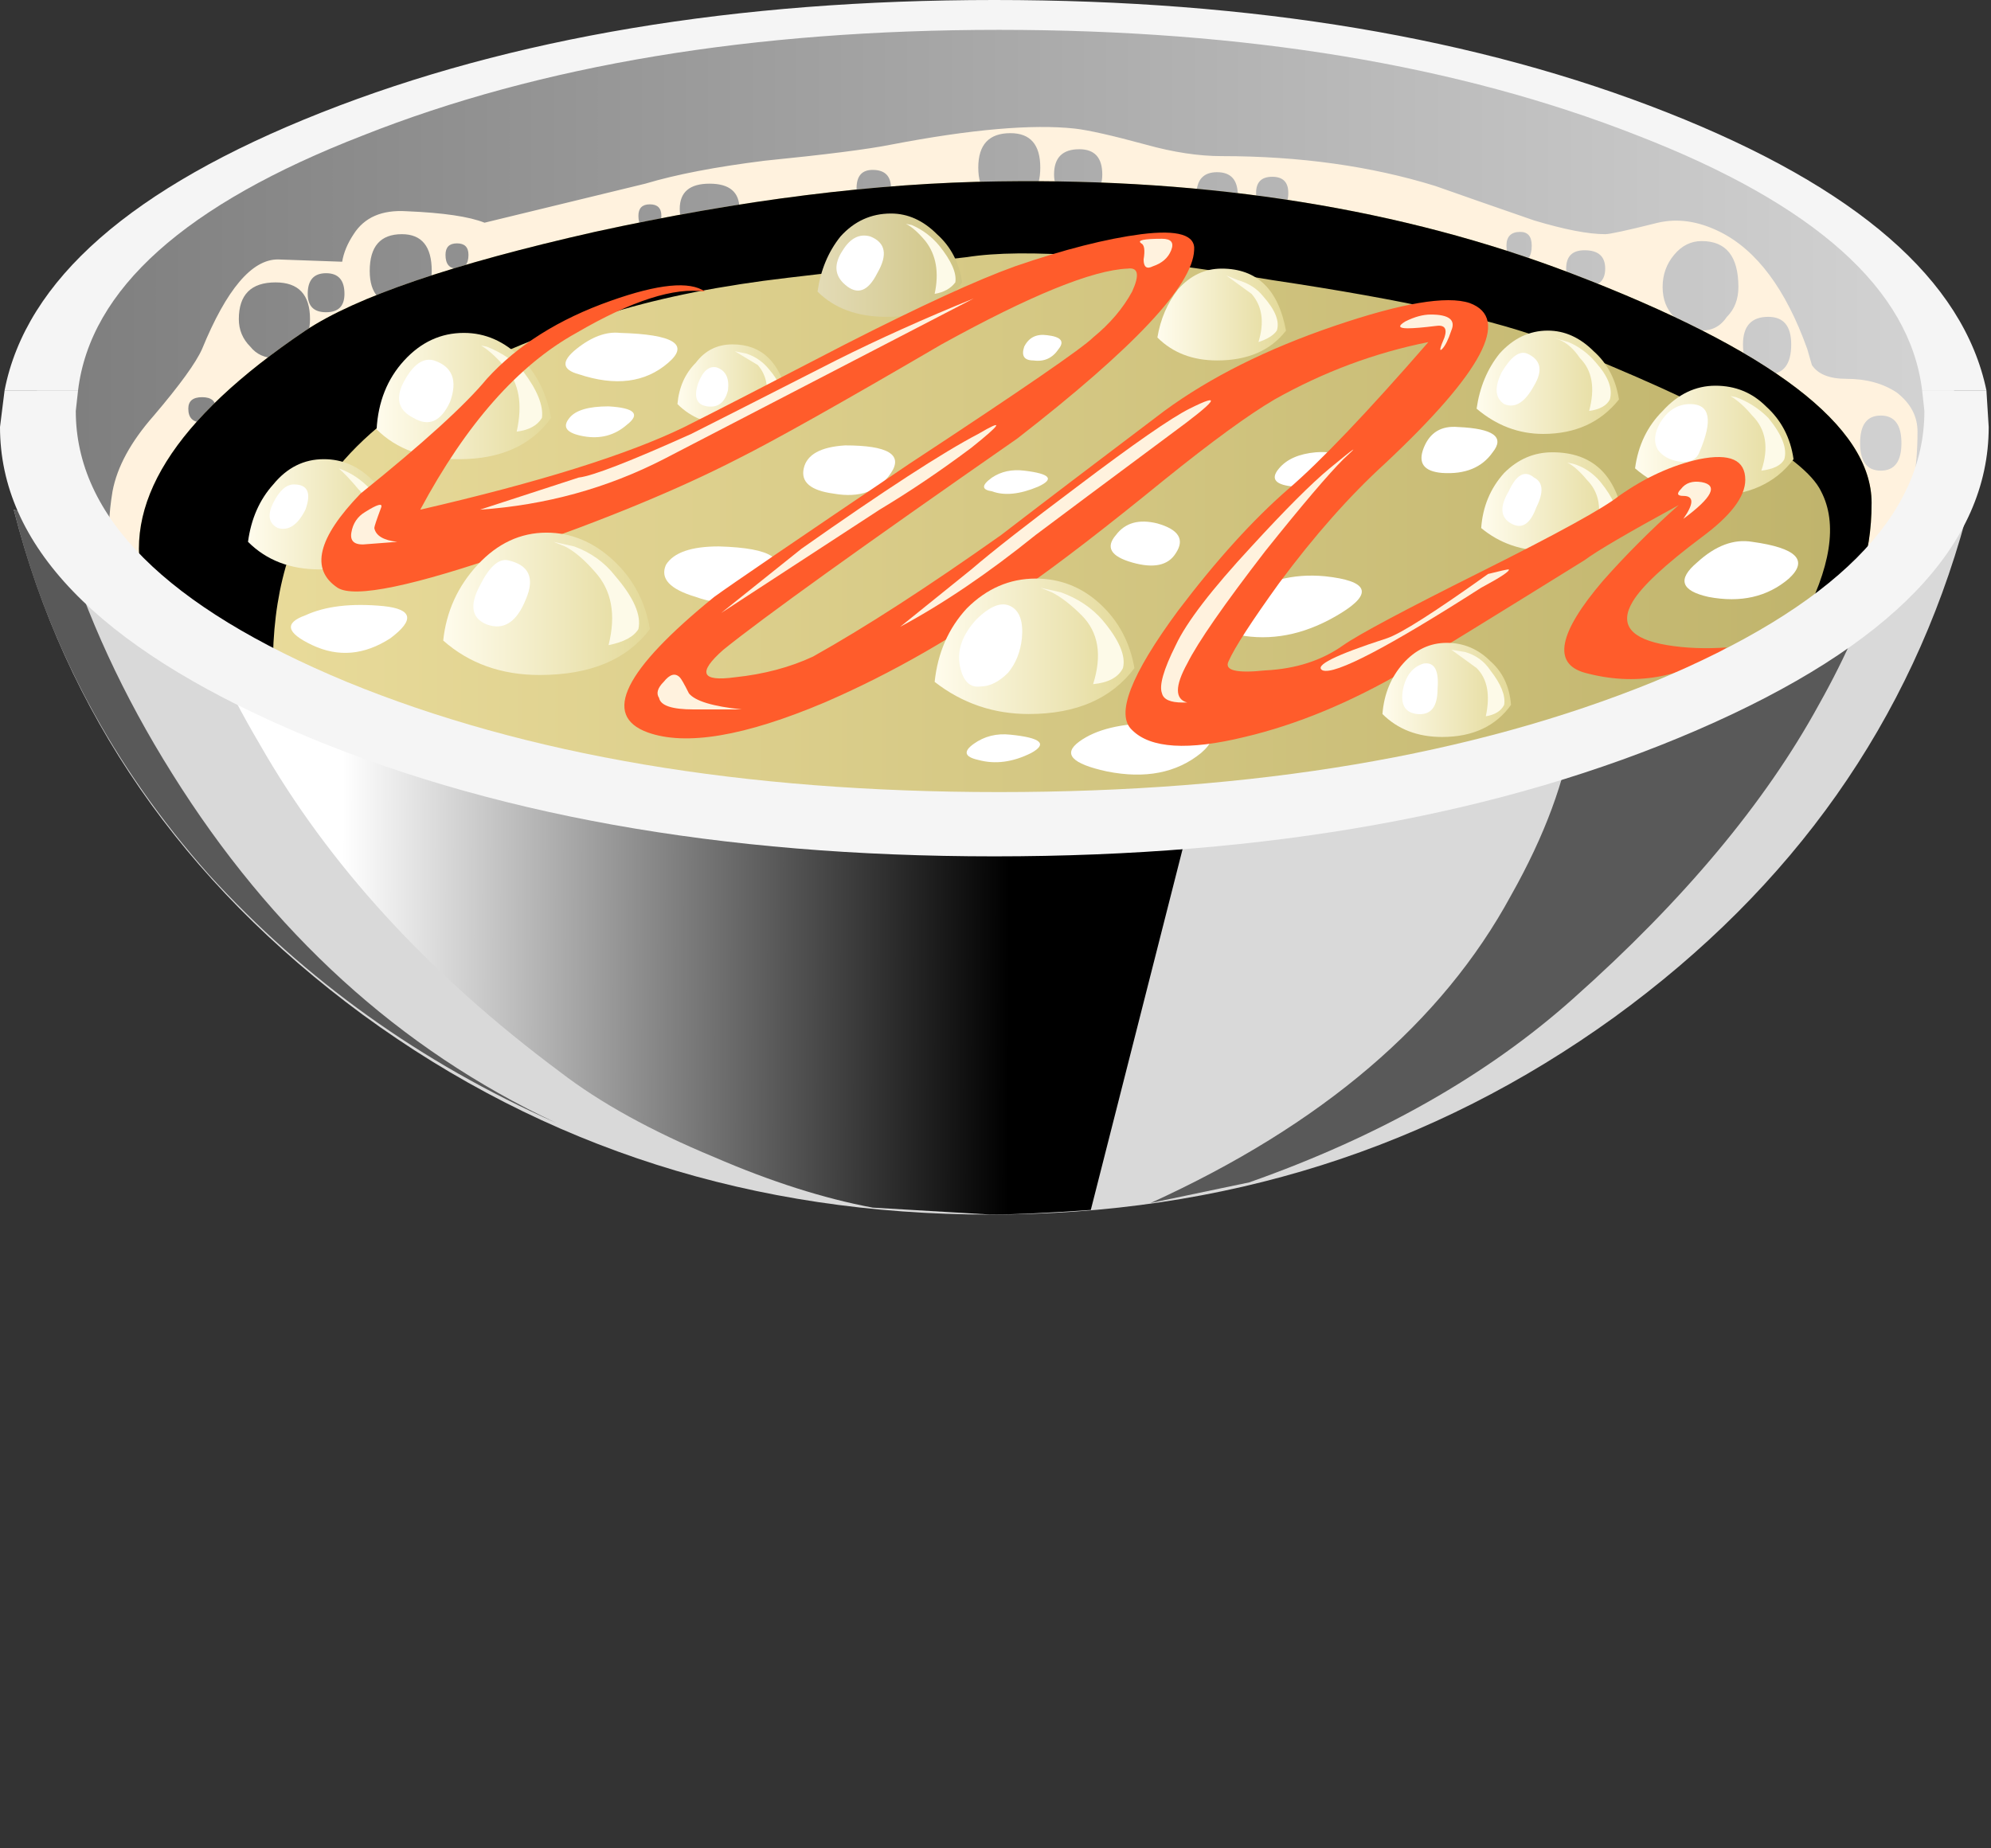 <?xml version="1.0" encoding="iso-8859-1"?>
<!-- Generator: Adobe Illustrator 15.1.0, SVG Export Plug-In . SVG Version: 6.00 Build 0)  -->
<!DOCTYPE svg PUBLIC "-//W3C//DTD SVG 1.1//EN" "http://www.w3.org/Graphics/SVG/1.1/DTD/svg11.dtd">
<svg version="1.1" id="flash0.ai" xmlns="http://www.w3.org/2000/svg" xmlns:xlink="http://www.w3.org/1999/xlink" x="0px" y="0px"
	 width="43.35px" height="40.25px" viewBox="0 0 43.35 40.25" style="enable-background:new 0 0 43.35 40.25;" xml:space="preserve"
	>
<rect x="0" y="0" width="43.35" height="40.25" fill="#333333" stroke="none"/>
<symbol  id="flash0.ai_x5F_8_x2F_Layer_7_x2F__x3C_Path_x3E__x5F_16" viewBox="0 -2.95 4.35 2.95">
	<g id="Layer_1_10_">
		<linearGradient id="SVGID_1_" gradientUnits="userSpaceOnUse" x1="-0.025" y1="-1.475" x2="4.325" y2="-1.475">
			<stop  offset="0" style="stop-color:#FFFCED"/>
			<stop  offset="1" style="stop-color:#E3D998"/>
		</linearGradient>
		<path style="fill-rule:evenodd;clip-rule:evenodd;fill:url(#SVGID_1_);" d="M0-2.25c0.067,0.633,0.3,1.167,0.7,1.6
			C1.133-0.217,1.633,0,2.2,0c0.533,0,1-0.183,1.4-0.55s0.65-0.833,0.75-1.4c-0.5-0.667-1.267-1-2.3-1C1.283-2.95,0.6-2.717,0-2.25z
			"/>
	</g>
</symbol>
<symbol  id="flash0.ai_x5F_8_x2F_Layer_7_x2F__x3C_Path_x3E__x5F_22" viewBox="0 -3.1 4.5 3.1">
	<g id="Layer_1_9_">
		<linearGradient id="SVGID_2_" gradientUnits="userSpaceOnUse" x1="0" y1="-1.55" x2="4.5" y2="-1.55">
			<stop  offset="0" style="stop-color:#FFFCED"/>
			<stop  offset="1" style="stop-color:#E3D998"/>
		</linearGradient>
		<path style="fill-rule:evenodd;clip-rule:evenodd;fill:url(#SVGID_2_);" d="M0-2.35C0.067-1.717,0.317-1.167,0.75-0.7
			C1.183-0.233,1.683,0,2.25,0C2.783,0,3.267-0.2,3.7-0.6C4.133-1,4.4-1.5,4.5-2.1c-0.5-0.667-1.3-1-2.4-1
			C1.267-3.1,0.567-2.85,0-2.35z"/>
	</g>
</symbol>
<symbol  id="flash0.ai_x5F_8_x2F_Layer_7_x2F__x3C_Path_x3E__x5F_23" viewBox="-0.002 -11.143 31.002 11.178">
	<g id="Layer_1_8_">
		<path style="fill-rule:evenodd;clip-rule:evenodd;fill:#FF5C2B;" d="M28.25-5.7C28.817-5.3,29.4-5.033,30-4.9
			c0.667,0.133,1-0.017,1-0.45c0-0.367-0.317-0.783-0.95-1.25c-0.8-0.6-1.3-1.066-1.5-1.4c-0.3-0.5-0.05-0.817,0.75-0.95
			c0.4-0.066,0.833-0.083,1.3-0.05c-0.967-0.667-2-0.85-3.1-0.55c-0.7,0.2-0.567,0.867,0.4,2c0.5,0.566,1.05,1.117,1.65,1.65
			c-1.1-0.6-1.783-1-2.05-1.2c-1.933-1.2-3.233-2-3.9-2.4c-1.2-0.7-2.367-1.183-3.5-1.45c-1.233-0.3-2.05-0.25-2.45,0.15
			c-0.367,0.333-0.033,1.2,1,2.6c0.833,1.1,1.633,1.983,2.4,2.65c0.7,0.6,1.717,1.667,3.05,3.2C22.933-2.583,21.817-3,20.75-3.6
			c-0.567-0.333-1.367-0.917-2.4-1.75c-1.267-1.033-2.283-1.816-3.05-2.35c-1.433-1.033-2.883-1.867-4.35-2.5
			c-1.733-0.733-3.017-0.95-3.85-0.65c-1,0.367-0.517,1.35,1.45,2.95C8.917-7.633,10.333-6.667,12.8-5c2.434,1.6,3.767,2.517,4,2.75
			c0.367,0.3,0.65,0.633,0.85,1c0.167,0.367,0.133,0.533-0.1,0.5c-0.767-0.033-2.117-0.583-4.05-1.65
			c-2.167-1.267-3.65-2.1-4.45-2.5c-1.3-0.667-2.917-1.333-4.85-2C2-7.667,0.717-7.933,0.35-7.7c-0.6,0.4-0.434,1.083,0.5,2.05
			c1.367,1.1,2.283,1.933,2.75,2.5c0.667,0.733,1.566,1.3,2.7,1.7c1.034,0.367,1.717,0.434,2.05,0.2c-0.667,0.1-1.6-0.2-2.8-0.9
			C4.283-2.85,3.15-4.133,2.15-6c2.6,0.6,4.517,1.2,5.75,1.8c0.6,0.3,1.767,0.9,3.5,1.8c1.633,0.833,2.867,1.4,3.7,1.7
			c1.066,0.367,1.983,0.6,2.75,0.7c0.8,0.1,1.183-0.017,1.15-0.35c-0.033-0.767-1.317-2.133-3.85-4.1c-3.4-2.367-5.533-3.9-6.4-4.6
			C8.183-9.55,8.267-9.75,9-9.65c0.633,0.066,1.2,0.217,1.7,0.45c1.133,0.633,2.5,1.517,4.1,2.65c0.867,0.667,2.05,1.566,3.55,2.7
			c1,0.733,2.233,1.35,3.7,1.85C23.517-1.5,24.5-1.333,25-1.5C25.9-1.833,25.283-3,23.15-5c-0.767-0.7-1.533-1.567-2.3-2.6
			c-0.6-0.833-0.967-1.4-1.1-1.7c-0.1-0.2,0.167-0.267,0.8-0.2c0.667,0.033,1.233,0.217,1.7,0.55c0.333,0.233,1.333,0.767,3,1.6
			C26.917-6.517,27.917-5.967,28.25-5.7z"/>
	</g>
</symbol>
<symbol  id="flash0.ai_x5F_8_x2F_Layer_7_x2F__x3C_Path_x3E__x5F_47" viewBox="0 -2.25 3.1 2.25">
	<g id="Layer_1_7_">
		<linearGradient id="SVGID_3_" gradientUnits="userSpaceOnUse" x1="0.013" y1="-1.125" x2="3.088" y2="-1.125">
			<stop  offset="0" style="stop-color:#FFFCED"/>
			<stop  offset="1" style="stop-color:#E3D998"/>
		</linearGradient>
		<path style="fill-rule:evenodd;clip-rule:evenodd;fill:url(#SVGID_3_);" d="M0-1.7c0.067,0.467,0.233,0.867,0.5,1.2
			C0.8-0.167,1.15,0,1.55,0c0.367,0,0.7-0.15,1-0.45C2.85-0.717,3.033-1.067,3.1-1.5C2.7-2,2.15-2.25,1.45-2.25
			C0.917-2.25,0.433-2.067,0-1.7z"/>
	</g>
</symbol>
<symbol  id="flash0.ai_x5F_8_x2F_Layer_7_x2F__x3C_Path_x3E__x5F_58" viewBox="0 -2.75 3.8 2.75">
	<g id="Layer_1_6_">
		<linearGradient id="SVGID_4_" gradientUnits="userSpaceOnUse" x1="-0.013" y1="-1.375" x2="3.812" y2="-1.375">
			<stop  offset="0" style="stop-color:#FFFCED"/>
			<stop  offset="1" style="stop-color:#E3D998"/>
		</linearGradient>
		<path style="fill-rule:evenodd;clip-rule:evenodd;fill:url(#SVGID_4_);" d="M0-2.1C0.033-1.5,0.233-1,0.6-0.6S1.4,0,1.9,0
			c0.467,0,0.883-0.183,1.25-0.55C3.483-0.883,3.7-1.317,3.8-1.85c-0.433-0.6-1.1-0.9-2-0.9C1.033-2.75,0.433-2.533,0-2.1z"/>
	</g>
</symbol>
<symbol  id="flash0.ai_x5F_8_x2F_Layer_7_x2F__x3C_Path_x3E__x5F_59" viewBox="0 -11 38.7 10.955">
	<g id="Layer_1_5_">
		<path style="fill-rule:evenodd;clip-rule:evenodd;" d="M32.15-2.05c4.367-1.667,6.55-3.333,6.55-5c0-1.2-0.333-2.083-1-2.65h-0.55
			c0.667,1.233,0.817,2.2,0.45,2.9c-0.367,0.767-2.317,1.85-5.85,3.25c-1.167,0.466-3.2,0.917-6.1,1.35
			C22.483-1.667,20.267-1.5,19-1.7c-1.767-0.2-3.067-0.35-3.9-0.45c-1.434-0.167-2.7-0.417-3.8-0.75c-3.267-1-5.4-2.317-6.4-3.95
			c-0.733-1.1-1.066-2.483-1-4.15c-0.933,0.433-1.8,0.933-2.6,1.5C0.5-8.933,0.067-8.517,0-8.25L1.1-8.9
			C0.567-7.1,1.733-5.233,4.6-3.3c1.1,0.733,3.2,1.45,6.3,2.15c3.2,0.7,6.133,1.066,8.8,1.1C24.333,0.017,28.483-0.65,32.15-2.05z"
			/>
	</g>
</symbol>
<symbol  id="flash0.ai_x5F_8_x2F_Layer_7_x2F__x3C_Path_x3E__x5F_63" viewBox="0 -13.35 11.8 13.35">
	<g id="Layer_1_4_">
		<path style="fill-rule:evenodd;clip-rule:evenodd;fill:#595959;" d="M11.8-13.35c-2.933,1.3-5.45,3.1-7.55,5.4
			C2.15-5.583,0.733-2.933,0,0l0.35-0.1l0.7-0.45c0.534-1.767,1.333-3.5,2.4-5.2C5.617-9.217,8.4-11.75,11.8-13.35z"/>
	</g>
</symbol>
<symbol  id="flash0.ai_x5F_8_x2F_Layer_7_x2F__x3C_Path_x3E__x5F_64" viewBox="0 -13.95 15.9 13.95">
	<g id="Layer_1_3_">
		<path style="fill-rule:evenodd;clip-rule:evenodd;fill:#595959;" d="M9.35-1.6c2.967,0.467,5.15,1,6.55,1.6
			c-0.3-1-0.75-2.033-1.35-3.1C13.383-5.233,11.6-7.367,9.2-9.5c-1.867-1.667-4.217-3-7.05-4L0-13.95c3.733,1.7,6.35,3.934,7.85,6.7
			C8.583-5.95,9.033-4.733,9.2-3.6C9.233-3.5,9.283-2.833,9.35-1.6z"/>
	</g>
</symbol>
<symbol  id="flash0.ai_x5F_8_x2F_Layer_7_x2F__x3C_Path_x3E__x5F_65" viewBox="0 -13.55 22.5 13.55">
	<g id="Layer_1_2_">
		
			<linearGradient id="SVGID_5_" gradientUnits="userSpaceOnUse" x1="-24.817" y1="-34.92" x2="-10.292" y2="-34.92" gradientTransform="matrix(1 -0.003 0.003 1 28.175 28.078)">
			<stop  offset="0" style="stop-color:#FFFFFF"/>
			<stop  offset="1" style="stop-color:#000000"/>
		</linearGradient>
		<path style="fill-rule:evenodd;clip-rule:evenodd;fill:url(#SVGID_5_);" d="M2.45-0.6c4.133-0.9,9.167-1.35,15.1-1.35l4.95,0.1
			l-2.95-11.6c-0.933-0.066-1.667-0.1-2.2-0.1L14.8-13.4c-1.066,0.2-2.216,0.566-3.45,1.1C9.983-11.733,8.867-11.117,8-10.45
			C5.133-8.317,2.95-5.933,1.45-3.3C0.683-2,0.2-0.9,0,0L2.45-0.6z"/>
	</g>
</symbol>
<g>
	<path style="fill-rule:evenodd;clip-rule:evenodd;fill:#D9D9D9;" d="M42.6,11.35l0.2-0.05c-1.2,4.4-3.75,8.017-7.649,10.851
		c-3.967,2.866-8.5,4.3-13.601,4.3c-5.133,0-9.683-1.45-13.65-4.351c-3.933-2.899-6.467-6.566-7.6-11l0.35,0.1
		c1.2,1.066,3.75,1.933,7.65,2.6c3.934,0.7,8.417,1.05,13.45,1.05c4.866,0,9.25-0.333,13.15-1C38.7,13.183,41.267,12.35,42.6,11.35z
		"/>
	
		<use xlink:href="#flash0.ai_x5F_8_x2F_Layer_7_x2F__x3C_Path_x3E__x5F_65"  width="22.5" height="13.55" y="-13.55" transform="matrix(1 0 0 -1 4.2 12.9)" style="overflow:visible;opacity:0.719;enable-background:new    ;"/>
	
		<use xlink:href="#flash0.ai_x5F_8_x2F_Layer_7_x2F__x3C_Path_x3E__x5F_64"  width="15.9" height="13.95" y="-13.95" transform="matrix(1 0 0 -1 25.05 12.25)" style="overflow:visible;opacity:0.16;enable-background:new    ;"/>
	
		<use xlink:href="#flash0.ai_x5F_8_x2F_Layer_7_x2F__x3C_Path_x3E__x5F_63"  width="11.8" height="13.35" y="-13.35" transform="matrix(1 0 0 -1 0.3 11.1)" style="overflow:visible;opacity:0.32;enable-background:new    ;"/>
	<linearGradient id="SVGID_6_" gradientUnits="userSpaceOnUse" x1="0.75" y1="9.2" x2="42.6" y2="9.2">
		<stop  offset="0" style="stop-color:#7D7D7D"/>
		<stop  offset="1" style="stop-color:#D4D4D4"/>
	</linearGradient>
	<path style="fill-rule:evenodd;clip-rule:evenodd;fill:url(#SVGID_6_);" d="M36.5,2.8c4.066,1.767,6.1,3.9,6.1,6.4
		s-2.033,4.633-6.1,6.4c-4.1,1.767-9.05,2.65-14.85,2.65c-5.767,0-10.7-0.883-14.8-2.65c-4.067-1.767-6.1-3.9-6.1-6.4
		s2.033-4.633,6.1-6.4c4.1-1.767,9.033-2.65,14.8-2.65C27.45,0.15,32.4,1.033,36.5,2.8z"/>
	<path style="fill-rule:evenodd;clip-rule:evenodd;fill:#F5F5F5;" d="M43.25,8.5h-1.4c-0.267-2.2-2.333-4.05-6.199-5.55
		c-3.9-1.534-8.534-2.3-13.9-2.3c-5.367,0-9.983,0.767-13.85,2.3C4.033,4.45,1.967,6.3,1.7,8.5H0.1C0.567,6.1,2.867,4.083,7,2.45
		S16.017,0,21.65,0C27.283,0,32.167,0.817,36.3,2.45C40.434,4.083,42.75,6.1,43.25,8.5z"/>
	<path style="fill-rule:evenodd;clip-rule:evenodd;fill:#FFF2DE;" d="M7.1,6.8c0.267,0,0.4-0.133,0.4-0.4c0-0.3-0.133-0.45-0.4-0.45
		S6.7,6.1,6.7,6.4C6.7,6.667,6.833,6.8,7.1,6.8z M6,7.8c0.2,0,0.383-0.083,0.55-0.25c0.133-0.167,0.2-0.367,0.2-0.6
		c0-0.534-0.25-0.8-0.75-0.8c-0.533,0-0.8,0.267-0.8,0.8c0,0.233,0.083,0.433,0.25,0.6C5.583,7.717,5.767,7.8,6,7.8z M4.4,9.2
		c0.2,0,0.3-0.1,0.3-0.3c0-0.167-0.1-0.25-0.3-0.25c-0.2,0-0.3,0.083-0.3,0.25C4.1,9.1,4.2,9.2,4.4,9.2z M8.75,5.1
		c-0.467,0-0.7,0.267-0.7,0.8c0,0.5,0.233,0.75,0.7,0.75C9.183,6.65,9.4,6.4,9.4,5.9C9.4,5.367,9.183,5.1,8.75,5.1z M9.95,5.3
		C9.783,5.3,9.7,5.383,9.7,5.55c0,0.2,0.083,0.3,0.25,0.3c0.167,0,0.25-0.1,0.25-0.3C10.2,5.383,10.117,5.3,9.95,5.3z M14.15,5
		c0.167,0,0.25-0.1,0.25-0.3c0-0.167-0.083-0.25-0.25-0.25c-0.167,0-0.25,0.083-0.25,0.25C13.9,4.9,13.983,5,14.15,5z M18.65,4.1
		c0,0.233,0.117,0.35,0.35,0.35c0.267,0,0.4-0.117,0.4-0.35c0-0.267-0.133-0.4-0.4-0.4C18.767,3.7,18.65,3.833,18.65,4.1z
		 M16.1,4.55C16.1,4.183,15.883,4,15.45,4c-0.434,0-0.65,0.183-0.65,0.55s0.217,0.55,0.65,0.55C15.883,5.1,16.1,4.917,16.1,4.55z
		 M24,3.8c0-0.367-0.167-0.55-0.5-0.55c-0.366,0-0.55,0.183-0.55,0.55c0,0.333,0.184,0.5,0.55,0.5C23.833,4.3,24,4.133,24,3.8z
		 M21.3,3.65c0,0.5,0.233,0.75,0.7,0.75c0.434,0,0.65-0.25,0.65-0.75S22.434,2.9,22,2.9C21.533,2.9,21.3,3.15,21.3,3.65z M26.5,3.75
		c-0.3,0-0.45,0.167-0.45,0.5c0,0.3,0.15,0.45,0.45,0.45s0.45-0.15,0.45-0.45C26.95,3.917,26.8,3.75,26.5,3.75z M27.7,3.85
		c-0.233,0-0.351,0.117-0.351,0.35c0,0.267,0.117,0.4,0.351,0.4s0.35-0.133,0.35-0.4C28.05,3.967,27.934,3.85,27.7,3.85z M38.5,8.15
		c0.333,0,0.5-0.217,0.5-0.65c0-0.4-0.167-0.6-0.5-0.6c-0.366,0-0.55,0.2-0.55,0.6C37.95,7.933,38.134,8.15,38.5,8.15z M34.95,5.85
		c0-0.267-0.15-0.4-0.45-0.4c-0.267,0-0.4,0.133-0.4,0.4s0.134,0.4,0.4,0.4C34.8,6.25,34.95,6.117,34.95,5.85z M33.1,5.7
		c0.167,0,0.25-0.117,0.25-0.35c0-0.2-0.083-0.3-0.25-0.3c-0.199,0-0.3,0.1-0.3,0.3C32.8,5.583,32.9,5.7,33.1,5.7z M37.05,5.25
		c-0.233,0-0.434,0.1-0.6,0.3c-0.167,0.2-0.25,0.434-0.25,0.7s0.083,0.483,0.25,0.65c0.166,0.2,0.366,0.3,0.6,0.3
		s0.417-0.1,0.55-0.3c0.167-0.167,0.25-0.383,0.25-0.65C37.85,5.583,37.583,5.25,37.05,5.25z M40.95,10.25c0.3,0,0.45-0.2,0.45-0.6
		s-0.15-0.6-0.45-0.6s-0.45,0.2-0.45,0.6S40.65,10.25,40.95,10.25z M41.3,8.55c0.3,0.233,0.45,0.517,0.45,0.85
		c0,0.8-0.116,1.434-0.35,1.9c-4.334,3.567-7.75,5.434-10.25,5.6c-2.867,0.434-5.334,0.733-7.4,0.9
		c-3.767,0.233-7.483-0.133-11.15-1.1c-3.667-0.967-6.4-1.934-8.2-2.9l-1.6-1.2c-0.4-0.267-0.517-0.9-0.35-1.9
		c0.1-0.534,0.4-1.083,0.9-1.65C3.917,8.383,4.267,7.9,4.4,7.6c0.533-1.3,1.083-1.95,1.65-1.95l1.4,0.05
		C7.483,5.5,7.567,5.3,7.7,5.1c0.233-0.367,0.617-0.533,1.15-0.5c0.8,0.033,1.367,0.117,1.7,0.25L14.05,4
		c0.667-0.2,1.534-0.367,2.6-0.5c1.333-0.133,2.25-0.25,2.75-0.35c1.734-0.333,3.067-0.45,4-0.35c0.3,0.034,0.816,0.15,1.55,0.35
		C25.55,3.317,26.1,3.4,26.6,3.4c1.7,0,3.25,0.217,4.65,0.65c0.566,0.2,1.283,0.45,2.15,0.75c0.666,0.2,1.183,0.3,1.55,0.3
		c0.1,0,0.483-0.083,1.149-0.25c0.434-0.1,0.884-0.033,1.351,0.2c0.8,0.4,1.434,1.25,1.899,2.55l0.101,0.35
		c0.133,0.2,0.383,0.3,0.75,0.3C40.634,8.25,41,8.35,41.3,8.55z"/>
	<linearGradient id="SVGID_7_" gradientUnits="userSpaceOnUse" x1="2.05" y1="11.036" x2="40.75" y2="11.036">
		<stop  offset="0" style="stop-color:#EDDF9F"/>
		<stop  offset="1" style="stop-color:#BFB36B"/>
	</linearGradient>
	<path style="fill-rule:evenodd;clip-rule:evenodd;fill:url(#SVGID_7_);" d="M20.85,18.1c-4.367-0.167-8.667-1.033-12.9-2.6
		c-3.667-1.367-5.633-2.483-5.9-3.35l1.1,0.65C2.617,11,3.783,9.133,6.65,7.2c1.1-0.733,3.2-1.45,6.3-2.15
		c3.2-0.7,6.133-1.066,8.8-1.1c4.634-0.067,8.783,0.6,12.45,2c4.366,1.667,6.55,3.333,6.55,5c0,1.2-0.333,2.083-1,2.65
		c-0.833,0.7-2.833,1.566-6,2.6C29.316,17.633,25.017,18.267,20.85,18.1z"/>
	
		<use xlink:href="#flash0.ai_x5F_8_x2F_Layer_7_x2F__x3C_Path_x3E__x5F_59"  width="38.7" height="10.955" y="-11" transform="matrix(1 0 0 -1 2.05 3.9)" style="overflow:visible;opacity:0.102;enable-background:new    ;"/>
	
		<use xlink:href="#flash0.ai_x5F_8_x2F_Layer_7_x2F__x3C_Path_x3E__x5F_58"  width="3.8" height="2.75" y="-2.75" transform="matrix(1 0 0 -1 8.2 7.25)" style="overflow:visible;opacity:0.68;enable-background:new    ;"/>
	<path style="fill-rule:evenodd;clip-rule:evenodd;fill:#FDFAE8;" d="M11.8,9.1c-0.1,0.167-0.283,0.267-0.55,0.3
		C11.383,8.8,11.3,8.333,11,8c-0.187-0.218-0.362-0.376-0.525-0.475L10.6,7.55c0.333,0.133,0.6,0.317,0.8,0.55
		C11.7,8.5,11.833,8.833,11.8,9.1z"/>
	<linearGradient id="SVGID_8_" gradientUnits="userSpaceOnUse" x1="17.837" y1="5.775" x2="20.962" y2="5.775">
		<stop  offset="0" style="stop-color:#E3DBB6"/>
		<stop  offset="1" style="stop-color:#CFC482"/>
	</linearGradient>
	<path style="fill-rule:evenodd;clip-rule:evenodd;fill:url(#SVGID_8_);" d="M17.8,6.35c0.067-0.467,0.233-0.867,0.5-1.2
		c0.3-0.333,0.667-0.5,1.1-0.5c0.367,0,0.7,0.15,1,0.45c0.3,0.267,0.483,0.617,0.55,1.05c-0.333,0.5-0.883,0.75-1.65,0.75
		C18.667,6.9,18.167,6.717,17.8,6.35z"/>
	<path style="fill-rule:evenodd;clip-rule:evenodd;fill:#FDFAE8;" d="M20.8,6.15c-0.1,0.133-0.25,0.217-0.45,0.25
		c0.1-0.467,0.033-0.85-0.2-1.15c-0.155-0.186-0.296-0.311-0.425-0.375L19.85,4.9c0.233,0.1,0.433,0.25,0.6,0.45
		C20.717,5.683,20.833,5.95,20.8,6.15z"/>
	<linearGradient id="SVGID_9_" gradientUnits="userSpaceOnUse" x1="5.413" y1="11.2" x2="8.688" y2="11.2">
		<stop  offset="0" style="stop-color:#FFFCED"/>
		<stop  offset="1" style="stop-color:#E3D998"/>
	</linearGradient>
	<path style="fill-rule:evenodd;clip-rule:evenodd;fill:url(#SVGID_9_);" d="M5.4,11.8c0.067-0.5,0.25-0.917,0.55-1.25
		C6.25,10.183,6.617,10,7.05,10c0.4,0,0.75,0.15,1.05,0.45c0.333,0.3,0.533,0.683,0.6,1.15c-0.4,0.533-0.983,0.8-1.75,0.8
		C6.317,12.4,5.8,12.2,5.4,11.8z"/>
	<path style="fill-rule:evenodd;clip-rule:evenodd;fill:#FDFAE8;" d="M8,11.85c0.167-0.5,0.1-0.9-0.2-1.2
		c-0.16-0.192-0.302-0.342-0.425-0.45L7.5,10.25c0.233,0.1,0.45,0.267,0.65,0.5c0.3,0.333,0.417,0.617,0.35,0.85
		C8.433,11.733,8.267,11.817,8,11.85z"/>
	<linearGradient id="SVGID_10_" gradientUnits="userSpaceOnUse" x1="14.763" y1="8.375" x2="17.138" y2="8.375">
		<stop  offset="0" style="stop-color:#FFFCED"/>
		<stop  offset="1" style="stop-color:#E3D998"/>
	</linearGradient>
	<path style="fill-rule:evenodd;clip-rule:evenodd;fill:url(#SVGID_10_);" d="M14.75,8.8c0.033-0.367,0.167-0.667,0.4-0.9
		c0.2-0.267,0.467-0.4,0.8-0.4c0.633,0,1.033,0.383,1.2,1.15c-0.3,0.4-0.717,0.6-1.25,0.6C15.433,9.25,15.05,9.1,14.75,8.8z"/>
	<path style="fill-rule:evenodd;clip-rule:evenodd;fill:#FDFAE8;" d="M16.65,8.85c0.1-0.367,0.05-0.667-0.15-0.9L16,7.65l0.25,0.05
		c0.2,0.066,0.367,0.183,0.5,0.35c0.2,0.233,0.283,0.434,0.25,0.6C16.933,8.75,16.817,8.817,16.65,8.85z"/>
	<linearGradient id="SVGID_11_" gradientUnits="userSpaceOnUse" x1="35.638" y1="9.6" x2="39.063" y2="9.6">
		<stop  offset="0" style="stop-color:#FFFCED"/>
		<stop  offset="1" style="stop-color:#E3D998"/>
	</linearGradient>
	<path style="fill-rule:evenodd;clip-rule:evenodd;fill:url(#SVGID_11_);" d="M35.6,10.2c0.067-0.5,0.267-0.917,0.601-1.25
		c0.333-0.367,0.717-0.55,1.149-0.55c0.434,0,0.801,0.15,1.101,0.45c0.333,0.3,0.533,0.683,0.6,1.15c-0.399,0.533-1,0.8-1.8,0.8
		C36.616,10.8,36.066,10.6,35.6,10.2z"/>
	<path style="fill-rule:evenodd;clip-rule:evenodd;fill:#FDFAE8;" d="M37.8,8.65c0.267,0.1,0.5,0.25,0.7,0.45
		c0.3,0.367,0.417,0.667,0.35,0.9c-0.066,0.133-0.233,0.217-0.5,0.25c0.167-0.5,0.101-0.9-0.199-1.2
		c-0.16-0.191-0.318-0.333-0.476-0.425L37.8,8.65z"/>
	<linearGradient id="SVGID_12_" gradientUnits="userSpaceOnUse" x1="32.237" y1="10.925" x2="35.362" y2="10.925">
		<stop  offset="0" style="stop-color:#FFFCED"/>
		<stop  offset="1" style="stop-color:#E3D998"/>
	</linearGradient>
	<path style="fill-rule:evenodd;clip-rule:evenodd;fill:url(#SVGID_12_);" d="M32.25,11.5c0.033-0.467,0.2-0.867,0.5-1.2
		c0.3-0.3,0.65-0.45,1.05-0.45c0.867,0,1.384,0.483,1.55,1.45C35.017,11.767,34.467,12,33.7,12C33.134,12,32.65,11.833,32.25,11.5z"
		/>
	
		<use xlink:href="#flash0.ai_x5F_8_x2F_Layer_7_x2F__x3C_Path_x3E__x5F_47"  width="3.1" height="2.25" y="-2.25" transform="matrix(1 0 0 -1 32.15 7.2)" style="overflow:visible;opacity:0.691;enable-background:new    ;"/>
	<path style="fill-rule:evenodd;clip-rule:evenodd;fill:#FDFAE8;" d="M34.6,8.95c0.134-0.5,0.067-0.883-0.199-1.15
		c-0.134-0.2-0.284-0.333-0.45-0.4L33.8,7.35l0.351,0.1c0.233,0.1,0.433,0.25,0.6,0.45c0.267,0.3,0.366,0.567,0.3,0.8
		C34.983,8.833,34.833,8.917,34.6,8.95z"/>
	<path style="fill-rule:evenodd;clip-rule:evenodd;fill:#FDFAE8;" d="M34.85,10.5c0.267,0.333,0.384,0.6,0.351,0.8
		c-0.101,0.133-0.25,0.217-0.45,0.25c0.134-0.466,0.066-0.833-0.2-1.1c-0.154-0.186-0.296-0.311-0.425-0.375L34.25,10.1
		C34.483,10.167,34.684,10.3,34.85,10.5z"/>
	<path style="fill-rule:evenodd;clip-rule:evenodd;fill:#FFFFFF;" d="M6.4,10.55c0.3,0,0.383,0.184,0.25,0.55
		c-0.167,0.333-0.367,0.467-0.6,0.4c-0.2-0.1-0.233-0.283-0.1-0.55C6.083,10.683,6.233,10.55,6.4,10.55z"/>
	<path style="fill-rule:evenodd;clip-rule:evenodd;fill:#FFFFFF;" d="M33.25,7.7c0.3,0.133,0.35,0.367,0.15,0.7
		c-0.2,0.367-0.417,0.5-0.65,0.4c-0.2-0.133-0.217-0.367-0.05-0.7C32.9,7.767,33.083,7.633,33.25,7.7z"/>
	<path style="fill-rule:evenodd;clip-rule:evenodd;fill:#FFFFFF;" d="M9.45,7.85c0.4,0.133,0.517,0.433,0.35,0.9
		C9.6,9.183,9.333,9.3,9,9.1C8.667,8.933,8.6,8.667,8.8,8.3C9,7.933,9.217,7.783,9.45,7.85z"/>
	<path style="fill-rule:evenodd;clip-rule:evenodd;fill:#FFFFFF;" d="M15.6,8c0.2,0.067,0.283,0.233,0.25,0.5
		c-0.067,0.267-0.217,0.383-0.45,0.35s-0.3-0.2-0.2-0.5C15.3,8.083,15.433,7.967,15.6,8z"/>
	<path style="fill-rule:evenodd;clip-rule:evenodd;fill:#FFFFFF;" d="M18.95,5.15c0.333,0.133,0.383,0.4,0.15,0.8
		c-0.2,0.4-0.434,0.483-0.7,0.25c-0.233-0.2-0.25-0.45-0.05-0.75C18.517,5.183,18.717,5.083,18.95,5.15z"/>
	<path style="fill-rule:evenodd;clip-rule:evenodd;fill:#FFFFFF;" d="M33.4,10.4c0.199,0.1,0.216,0.317,0.05,0.65
		c-0.134,0.367-0.316,0.483-0.55,0.35s-0.25-0.367-0.051-0.7C33.017,10.333,33.2,10.233,33.4,10.4z"/>
	<path style="fill-rule:evenodd;clip-rule:evenodd;fill:#FFFFFF;" d="M36.8,8.8c0.434,0,0.5,0.35,0.2,1.05
		c-0.066,0.167-0.217,0.233-0.45,0.2c-0.2-0.033-0.35-0.117-0.45-0.25C36,9.633,36.017,9.433,36.15,9.2
		C36.316,8.933,36.533,8.8,36.8,8.8z"/>
	<path style="fill-rule:evenodd;clip-rule:evenodd;fill:#FFFFFF;" d="M13.5,7.25c1.167,0.033,1.517,0.25,1.05,0.65
		c-0.5,0.434-1.15,0.517-1.95,0.25c-0.367-0.1-0.383-0.283-0.05-0.55C12.883,7.333,13.2,7.217,13.5,7.25z"/>
	<path style="fill-rule:evenodd;clip-rule:evenodd;fill:#FFFFFF;" d="M13.25,8.85c0.567,0.033,0.7,0.167,0.4,0.4
		c-0.267,0.233-0.583,0.317-0.95,0.25s-0.467-0.2-0.3-0.4C12.533,8.933,12.817,8.85,13.25,8.85z"/>
	<path style="fill-rule:evenodd;clip-rule:evenodd;fill:#FFFFFF;" d="M8.35,13.2c0.633,0.066,0.683,0.3,0.15,0.7
		c-0.567,0.367-1.133,0.417-1.7,0.15c-0.566-0.267-0.617-0.483-0.15-0.65C7.083,13.2,7.65,13.133,8.35,13.2z"/>
	<path style="fill-rule:evenodd;clip-rule:evenodd;fill:#FFFFFF;" d="M15.65,11.9c1.167,0.033,1.533,0.283,1.1,0.75
		s-0.967,0.583-1.6,0.35c-0.566-0.167-0.783-0.4-0.65-0.7C14.667,12.033,15.05,11.9,15.65,11.9z"/>
	<path style="fill-rule:evenodd;clip-rule:evenodd;fill:#FFFFFF;" d="M18.4,9.7c0.934,0,1.267,0.2,1,0.6
		c-0.267,0.4-0.683,0.55-1.25,0.45c-0.5-0.067-0.717-0.25-0.65-0.55C17.567,9.9,17.867,9.733,18.4,9.7z"/>
	<path style="fill-rule:evenodd;clip-rule:evenodd;fill:#FFFFFF;" d="M22.8,7.3c0.3,0.034,0.384,0.133,0.25,0.3
		c-0.133,0.2-0.316,0.283-0.55,0.25c-0.2,0-0.267-0.1-0.2-0.3C22.4,7.35,22.566,7.267,22.8,7.3z"/>
	<path style="fill-rule:evenodd;clip-rule:evenodd;fill:#FFFFFF;" d="M22.3,10.25c0.566,0.067,0.667,0.183,0.3,0.35
		c-0.399,0.167-0.733,0.2-1,0.1c-0.233-0.034-0.233-0.133,0-0.3C21.8,10.267,22.033,10.217,22.3,10.25z"/>
	<path style="fill-rule:evenodd;clip-rule:evenodd;fill:#FFFFFF;" d="M25.2,11.4c0.467,0.133,0.6,0.35,0.399,0.65
		c-0.166,0.267-0.483,0.333-0.949,0.2c-0.467-0.133-0.584-0.333-0.351-0.6C24.5,11.383,24.8,11.3,25.2,11.4z"/>
	<path style="fill-rule:evenodd;clip-rule:evenodd;fill:#FFFFFF;" d="M28.65,9.85c0.5-0.033,0.666,0.1,0.5,0.4
		c-0.167,0.267-0.483,0.383-0.95,0.35c-0.434-0.033-0.55-0.167-0.351-0.4C28.017,10,28.283,9.883,28.65,9.85z"/>
	<path style="fill-rule:evenodd;clip-rule:evenodd;fill:#FFFFFF;" d="M28.85,12.55c0.934,0.1,1.051,0.367,0.351,0.8
		c-0.7,0.433-1.4,0.6-2.101,0.5c-0.699-0.133-0.75-0.4-0.149-0.8C27.517,12.65,28.15,12.483,28.85,12.55z"/>
	<path style="fill-rule:evenodd;clip-rule:evenodd;fill:#FFFFFF;" d="M25.15,15.75c1.166,0,1.5,0.217,1,0.65
		c-0.534,0.434-1.217,0.567-2.051,0.4c-0.767-0.167-0.966-0.383-0.6-0.65S24.417,15.75,25.15,15.75z"/>
	<path style="fill-rule:evenodd;clip-rule:evenodd;fill:#FFFFFF;" d="M22,16c0.667,0.067,0.816,0.2,0.45,0.4
		c-0.4,0.2-0.783,0.25-1.15,0.15c-0.3-0.066-0.333-0.183-0.1-0.35C21.434,16.033,21.7,15.967,22,16z"/>
	<path style="fill-rule:evenodd;clip-rule:evenodd;fill:#FFFFFF;" d="M31.75,9.3c0.767,0.034,1.017,0.217,0.75,0.55
		c-0.233,0.333-0.6,0.483-1.1,0.45c-0.4-0.033-0.534-0.216-0.4-0.55S31.384,9.267,31.75,9.3z"/>
	<path style="fill-rule:evenodd;clip-rule:evenodd;fill:#FFFFFF;" d="M38.15,11.8c0.966,0.133,1.233,0.4,0.8,0.8
		C38.483,13,37.9,13.133,37.2,13c-0.601-0.133-0.684-0.383-0.25-0.75C37.35,11.883,37.75,11.733,38.15,11.8z"/>
	
		<use xlink:href="#flash0.ai_x5F_8_x2F_Layer_7_x2F__x3C_Path_x3E__x5F_23"  width="31.002" height="11.178" x="-0.002" y="-11.143" transform="matrix(1 0 0 -1 7 5.1)" style="overflow:visible;opacity:0.789;enable-background:new    ;"/>
	
		<use xlink:href="#flash0.ai_x5F_8_x2F_Layer_7_x2F__x3C_Path_x3E__x5F_22"  width="4.5" height="3.1" y="-3.1" transform="matrix(1 0 0 -1 9.65 11.6)" style="overflow:visible;opacity:0.68;enable-background:new    ;"/>
	<path style="fill-rule:evenodd;clip-rule:evenodd;fill:#FDFAE8;" d="M13.25,14.05c0.167-0.667,0.067-1.2-0.3-1.6
		C12.717,12.183,12.5,12,12.3,11.9l-0.25-0.1l0.45,0.1c0.367,0.133,0.667,0.35,0.9,0.65c0.4,0.467,0.567,0.85,0.5,1.15
		C13.8,13.867,13.583,13.983,13.25,14.05z"/>
	<path style="fill-rule:evenodd;clip-rule:evenodd;fill:#FFFFFF;" d="M11.05,12.2c0.467,0.1,0.6,0.383,0.4,0.85
		c-0.2,0.5-0.483,0.684-0.85,0.55c-0.333-0.133-0.383-0.417-0.15-0.85C10.65,12.35,10.85,12.167,11.05,12.2z"/>
	<linearGradient id="SVGID_13_" gradientUnits="userSpaceOnUse" x1="30.088" y1="15.025" x2="32.913" y2="15.025">
		<stop  offset="0" style="stop-color:#FFFCED"/>
		<stop  offset="1" style="stop-color:#E3D998"/>
	</linearGradient>
	<path style="fill-rule:evenodd;clip-rule:evenodd;fill:url(#SVGID_13_);" d="M30.1,15.55c0.034-0.433,0.184-0.8,0.45-1.1
		c0.267-0.3,0.584-0.45,0.95-0.45s0.684,0.133,0.95,0.4c0.267,0.233,0.416,0.55,0.45,0.95c-0.334,0.467-0.834,0.7-1.5,0.7
		C30.866,16.05,30.434,15.883,30.1,15.55z"/>
	<path style="fill-rule:evenodd;clip-rule:evenodd;fill:#FDFAE8;" d="M32.35,15.6c0.101-0.467,0.034-0.817-0.199-1.05l-0.551-0.4
		L31.9,14.2c0.233,0.066,0.416,0.2,0.55,0.4c0.233,0.3,0.333,0.55,0.3,0.75C32.684,15.483,32.55,15.567,32.35,15.6z"/>
	<path style="fill-rule:evenodd;clip-rule:evenodd;fill:#FFFFFF;" d="M31,14.45c0.233-0.034,0.333,0.15,0.3,0.55
		c0,0.4-0.149,0.583-0.45,0.55c-0.267-0.033-0.366-0.216-0.3-0.55C30.616,14.7,30.767,14.517,31,14.45z"/>
	
		<use xlink:href="#flash0.ai_x5F_8_x2F_Layer_7_x2F__x3C_Path_x3E__x5F_16"  width="4.35" height="2.95" y="-2.95" transform="matrix(1 0 0 -1 20.35 12.6)" style="overflow:visible;opacity:0.68;enable-background:new    ;"/>
	<path style="fill-rule:evenodd;clip-rule:evenodd;fill:#FDFAE8;" d="M23.8,14.9c0.2-0.633,0.117-1.133-0.25-1.5
		c-0.233-0.233-0.45-0.4-0.649-0.5l-0.25-0.1l0.449,0.1c0.367,0.133,0.667,0.333,0.9,0.6c0.366,0.433,0.517,0.783,0.45,1.05
		C24.35,14.75,24.134,14.867,23.8,14.9z"/>
	<path style="fill-rule:evenodd;clip-rule:evenodd;fill:#FFFFFF;" d="M22,13.2c0.2,0.1,0.283,0.333,0.25,0.7
		c-0.033,0.3-0.134,0.55-0.3,0.75c-0.2,0.2-0.4,0.3-0.601,0.3c-0.233,0.033-0.383-0.117-0.45-0.45c-0.066-0.333,0.05-0.667,0.35-1
		C21.55,13.2,21.8,13.1,22,13.2z"/>
	<path style="fill-rule:evenodd;clip-rule:evenodd;fill:#FFFFFF;" d="M26.35,6.3C26.65,6.367,26.7,6.6,26.5,7s-0.434,0.533-0.7,0.4
		c-0.233-0.1-0.25-0.316-0.05-0.65S26.15,6.267,26.35,6.3z"/>
	<linearGradient id="SVGID_14_" gradientUnits="userSpaceOnUse" x1="25.225" y1="6.85" x2="27.975" y2="6.85">
		<stop  offset="0" style="stop-color:#FFFCED"/>
		<stop  offset="1" style="stop-color:#E3D998"/>
	</linearGradient>
	<path style="fill-rule:evenodd;clip-rule:evenodd;fill:url(#SVGID_14_);" d="M25.2,7.35c0.066-0.4,0.217-0.75,0.45-1.05
		C25.917,6,26.233,5.85,26.6,5.85c0.767,0,1.233,0.45,1.4,1.35c-0.333,0.433-0.833,0.65-1.5,0.65
		C25.967,7.85,25.533,7.683,25.2,7.35z"/>
	<path style="fill-rule:evenodd;clip-rule:evenodd;fill:#FDFAE8;" d="M27.4,7.45c0.133-0.434,0.083-0.784-0.15-1.05L26.7,6l0.25,0.1
		c0.233,0.066,0.416,0.183,0.55,0.35c0.267,0.3,0.366,0.55,0.3,0.75C27.733,7.3,27.6,7.383,27.4,7.45z"/>
	<path style="fill-rule:evenodd;clip-rule:evenodd;fill:#FFF2DE;" d="M7.95,11.15c0.267-0.167,0.383-0.2,0.35-0.1
		c-0.1,0.267-0.15,0.417-0.15,0.45c0.033,0.167,0.2,0.267,0.5,0.3L8,11.85c-0.267,0.033-0.383-0.05-0.35-0.25
		C7.683,11.4,7.783,11.25,7.95,11.15z"/>
	<path style="fill-rule:evenodd;clip-rule:evenodd;fill:#FFF2DE;" d="M21.2,6.5L14.45,10c-1.233,0.633-2.567,1-4,1.1l2.15-0.7
		c0.3-0.033,1.117-0.35,2.45-0.95c0.333-0.167,1.383-0.7,3.15-1.6C19.133,7.383,20.133,6.933,21.2,6.5z"/>
	<path style="fill-rule:evenodd;clip-rule:evenodd;fill:#FFF2DE;" d="M25.3,5.2c0.2,0,0.267,0.083,0.2,0.25
		c-0.066,0.167-0.2,0.283-0.4,0.35C24.967,5.867,24.9,5.817,24.9,5.65c0.033-0.2,0.017-0.316-0.051-0.35
		C24.75,5.233,24.9,5.2,25.3,5.2z"/>
	<path style="fill-rule:evenodd;clip-rule:evenodd;fill:#FFF2DE;" d="M21.3,9.45c0.566-0.333,0.517-0.233-0.149,0.3
		c-0.667,0.5-1.333,0.95-2,1.35l-3.45,2.25l1.75-1.4C19.25,10.683,20.533,9.85,21.3,9.45z"/>
	<path style="fill-rule:evenodd;clip-rule:evenodd;fill:#FFF2DE;" d="M14.45,14.85c0.133-0.167,0.25-0.2,0.35-0.1
		c0.034,0.033,0.1,0.15,0.2,0.35c0.133,0.167,0.517,0.283,1.15,0.35H15.1c-0.467,0-0.717-0.083-0.75-0.25
		C14.283,15.1,14.317,14.983,14.45,14.85z"/>
	<path style="fill-rule:evenodd;clip-rule:evenodd;fill:#FFF2DE;" d="M25.9,8.9c0.733-0.367,0.6-0.183-0.4,0.55
		c-1.434,1.066-2.417,1.8-2.95,2.2c-1.033,0.833-2.017,1.5-2.95,2l1.55-1.25c0.466-0.4,1.233-1,2.3-1.8
		C24.684,9.667,25.5,9.1,25.9,8.9z"/>
	<path style="fill-rule:evenodd;clip-rule:evenodd;fill:#FFF2DE;" d="M31.15,6.85c0.399,0,0.55,0.117,0.449,0.35
		c-0.066,0.2-0.133,0.333-0.199,0.4c-0.067,0.066-0.051-0.017,0.05-0.25c0.066-0.2,0-0.283-0.2-0.25
		c-0.267,0.033-0.467,0.05-0.6,0.05c-0.2,0-0.217-0.05-0.051-0.15C30.8,6.9,30.983,6.85,31.15,6.85z"/>
	<path style="fill-rule:evenodd;clip-rule:evenodd;fill:#FFF2DE;" d="M28.95,10.2c0.566-0.467,0.666-0.534,0.3-0.2
		c-0.333,0.333-0.9,1-1.7,2c-0.899,1.167-1.467,1.983-1.7,2.45c-0.271,0.493-0.271,0.776,0,0.85h-0.1c-0.267,0-0.417-0.066-0.45-0.2
		c-0.066-0.167,0.033-0.517,0.3-1.05c0.233-0.5,0.784-1.216,1.65-2.15C27.983,11.1,28.55,10.533,28.95,10.2z"/>
	<path style="fill-rule:evenodd;clip-rule:evenodd;fill:#FFF2DE;" d="M32.4,12.5c0.267-0.067,0.416-0.1,0.449-0.1
		c0.034,0.033-0.166,0.167-0.6,0.4c-2.033,1.3-3.184,1.9-3.45,1.8c-0.2-0.1,0.267-0.333,1.4-0.7C30.5,13.8,31.233,13.333,32.4,12.5z
		"/>
	<path style="fill-rule:evenodd;clip-rule:evenodd;fill:#FFF2DE;" d="M37.05,10.5c0.367,0.067,0.233,0.333-0.399,0.8
		c0.233-0.333,0.233-0.5,0-0.5c-0.134,0-0.15-0.05-0.051-0.15C36.7,10.517,36.85,10.467,37.05,10.5z"/>
	<path style="fill-rule:evenodd;clip-rule:evenodd;fill:#F5F5F5;" d="M41.85,8.5h1.4l0.05,0.8c0,2.567-2.116,4.767-6.35,6.6
		c-4.233,1.833-9.334,2.75-15.3,2.75c-5.967,0-11.067-0.917-15.3-2.75C2.117,14.067,0,11.867,0,9.3l0.1-0.8h1.6L1.65,8.95
		c0,2.3,1.967,4.267,5.9,5.9c3.9,1.6,8.633,2.4,14.2,2.4c5.566,0,10.316-0.8,14.25-2.4c3.934-1.633,5.9-3.6,5.9-5.9L41.85,8.5z"/>
</g>
</svg>
